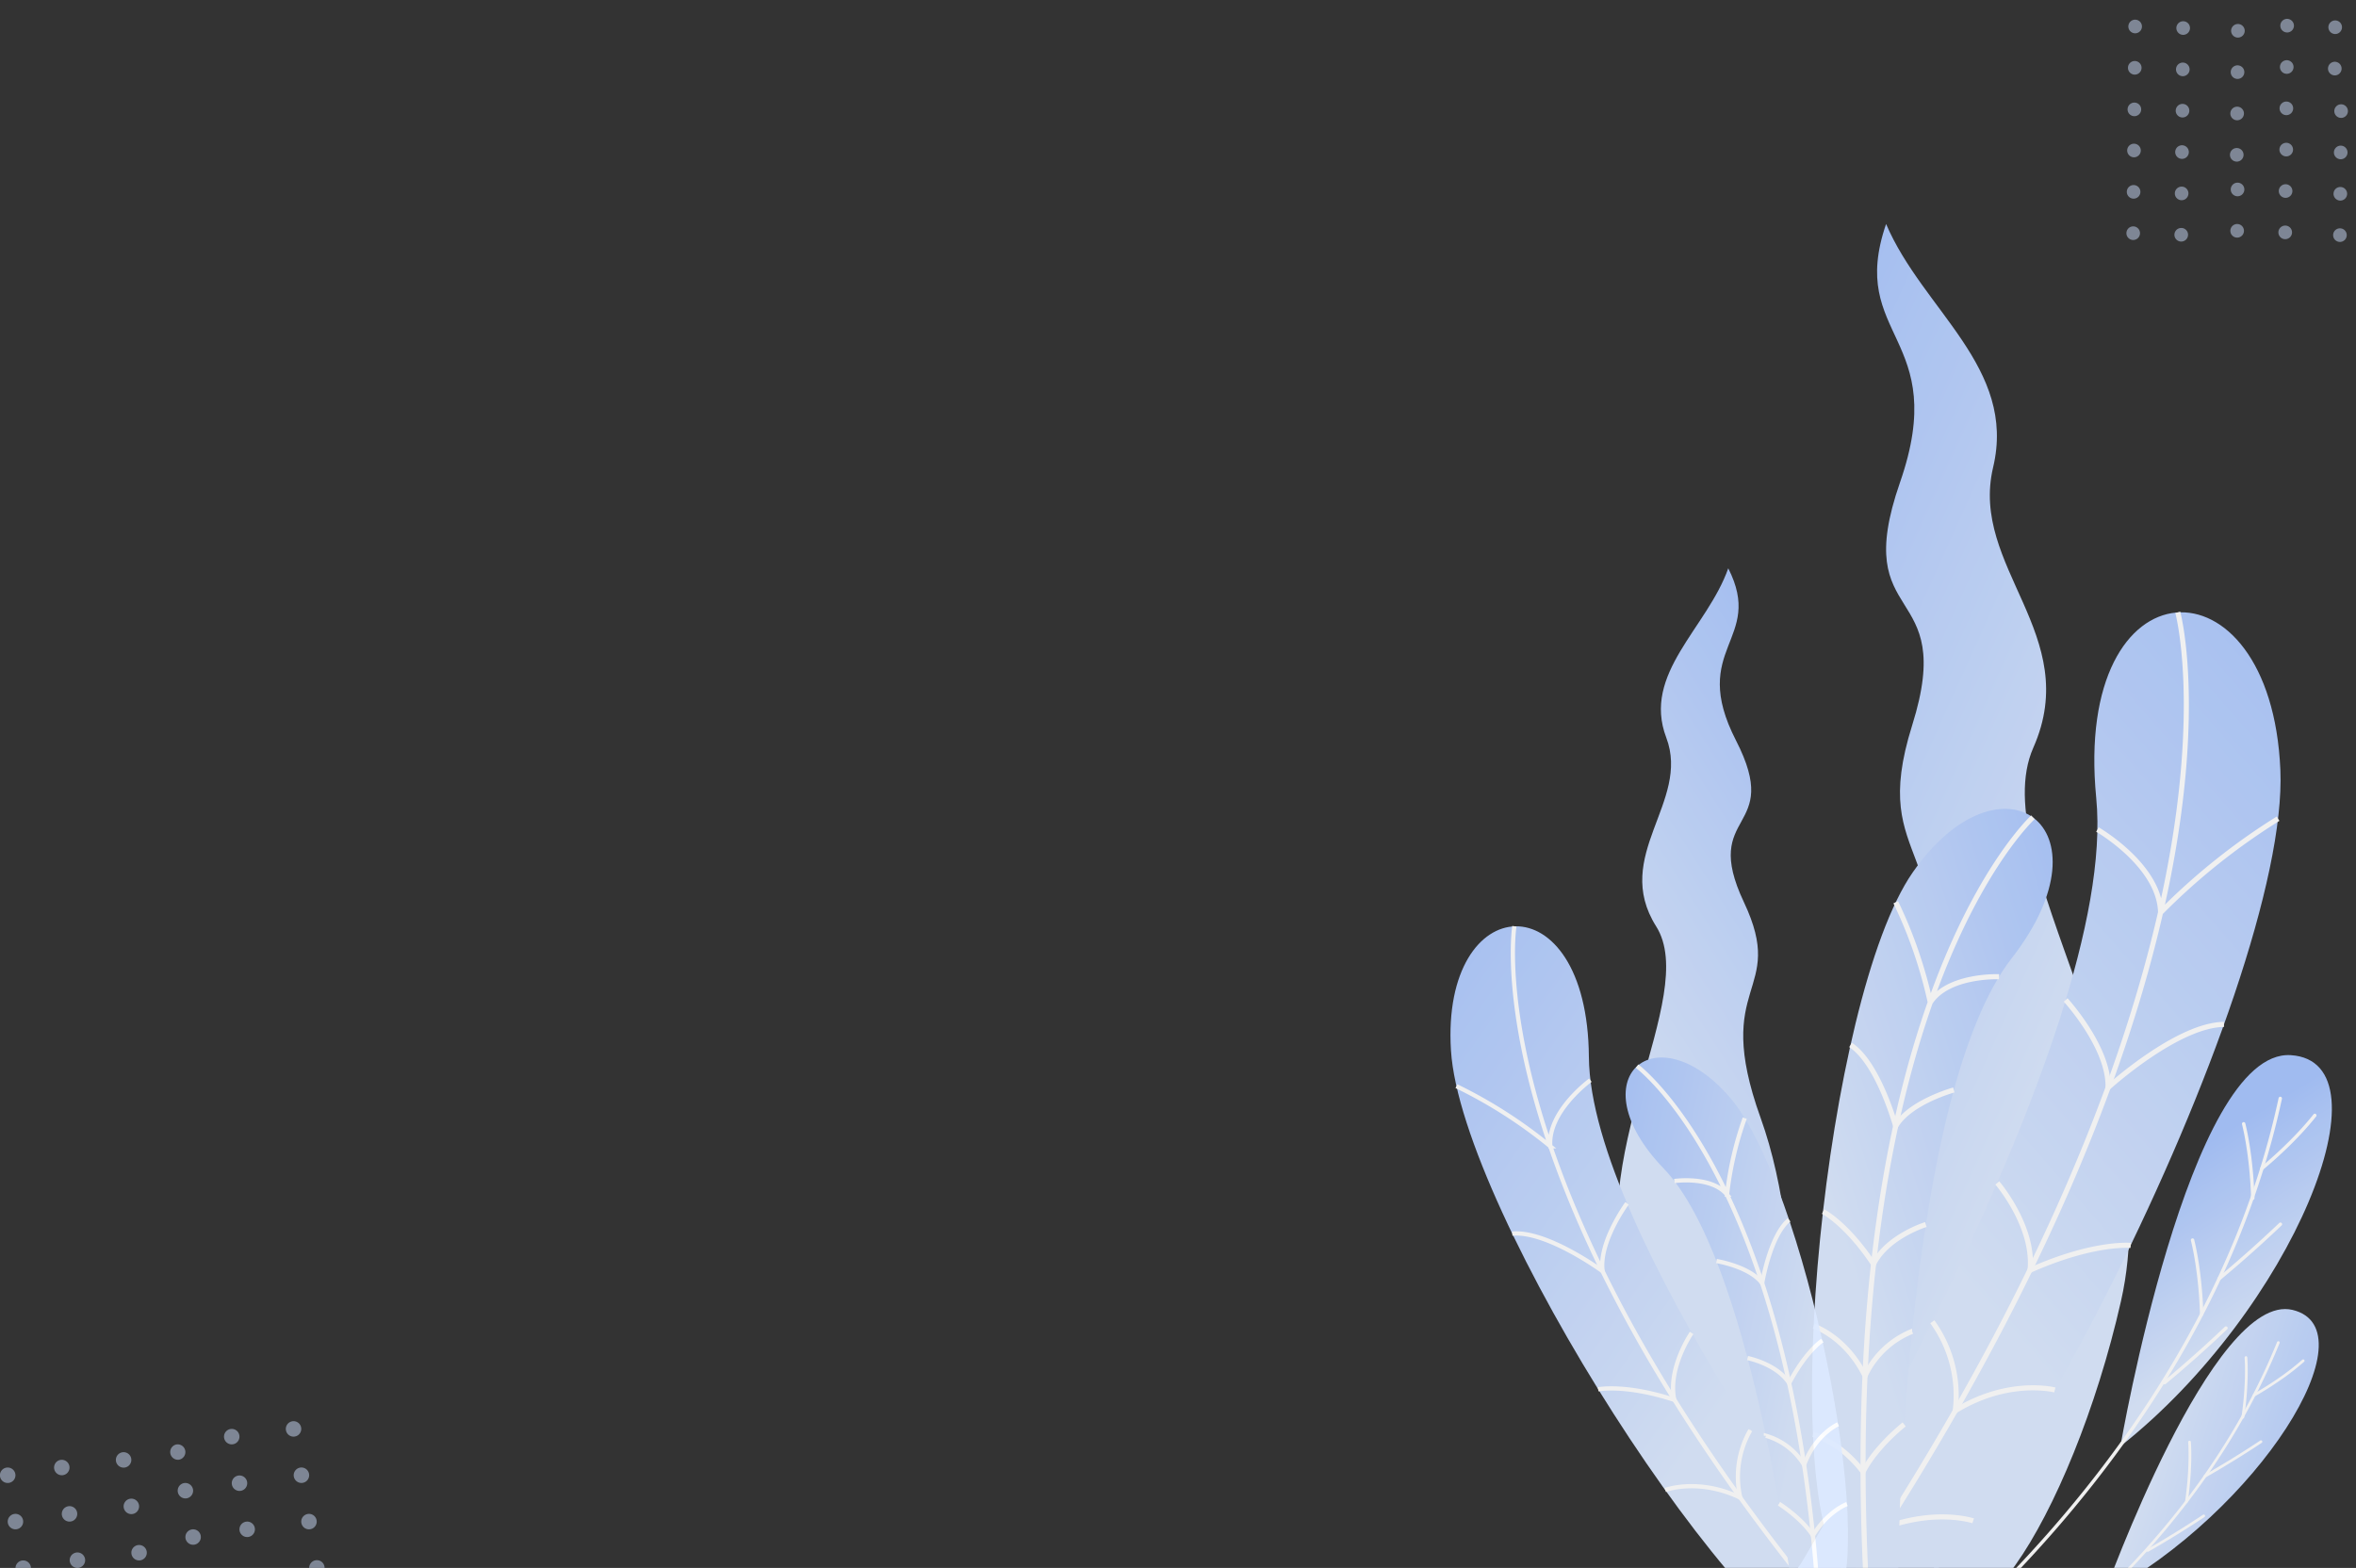 <svg width="305" height="203" fill="none" xmlns="http://www.w3.org/2000/svg"><rect width="100%" height="100%" fill="#333333" stroke="none"/><g opacity=".923"><path d="M249.892 200.381s-7.396-36.82-1.31-64.417c6.085-27.597-6.95-23.259-1.037-42.066 5.912-18.807-8.167-12.495-1.578-31.438 6.59-18.944-6.863-18.743-1.8-33.46 4.76 11.156 16.924 18.59 13.856 31.503-3.068 12.912 11.66 21.702 5.207 36.29-6.453 14.589 17.688 43.67 11.35 71.644-6.337 27.974-21.864 52.491-24.688 31.944z" fill="url(#paint0_linear)"/><path d="M233.122 202.47s41.266-68.193 38.249-99.154c-3.018-30.96 22.628-31.846 23.838-3.644 1.209 28.202-39.61 109.676-57.838 115.408-18.227 5.733-4.249-12.61-4.249-12.61z" fill="url(#paint1_linear)"/><path d="M281.929 79.277s13.035 47.798-50.362 136.912M271.529 107.4s8.052 4.645 8.174 10.752a83.325 83.325 0 0115.21-12.157" stroke="#fff" stroke-width=".66"/><path d="M267.417 129.466s5.661 6.193 5.481 11.35c0 0 8.915-8.109 15.008-8.189m-29.34 20.525s4.84 5.647 4.235 11.307c8.296-3.694 13.035-3.212 13.035-3.212m-25.682 9.881a16.305 16.305 0 012.967 11.523c6.936-4.249 12.892-2.694 12.892-2.694m-23.773 6.403s2.247 6.215 1.728 11.429c6.734-2.492 11.472-.886 11.472-.886" stroke="#fff" stroke-width=".66"/><path d="M245.884 197.414s1.102-56.058 14.533-73.335c13.431-17.277-1.484-27.439-12.805-11.127-11.321 16.312-17.659 80.113-8.995 90.361 8.664 10.248 7.267-5.899 7.267-5.899z" fill="url(#paint2_linear)"/><path d="M263.175 105.815s-25.725 23.521-21.526 100.342m17.14-79.702s-6.532-.266-8.901 3.32a58.701 58.701 0 00-4.472-12.963" stroke="#fff" stroke-width=".66"/><path d="M252.934 141.118s-5.689 1.556-7.526 4.689c0 0-2.247-8.174-5.84-10.515m9.744 23.247s-4.998 1.541-6.77 5.128c-3.543-5.315-6.539-6.806-6.539-6.806m11.537 15.513a11.466 11.466 0 00-6.1 5.761c-2.528-5.127-6.654-6.445-6.654-6.445m11.724 12.725s-3.665 2.881-5.322 6.143c-3.068-4.004-6.481-4.839-6.481-4.839" stroke="#fff" stroke-width=".66"/></g><g opacity=".923"><path opacity=".522" fill-rule="evenodd" clip-rule="evenodd" d="M38.538 185.843a1 1 0 00.446-1.019.995.995 0 00-1.153-.809 1.001 1.001 0 00-.405 1.804 1 1 0 001.112.024zm-7.553-.013a1 1 0 11-1.152-.815.994.994 0 011.152.815zm-7.82 3.156a1 1 0 00.821-1.15.996.996 0 00-1.152-.821 1 1 0 00.331 1.971zm-6.178-.143a1 1 0 11-1.975.314 1 1 0 011.975-.314zm-8.464 2.009a1 1 0 00.464-1.014 1.007 1.007 0 00-1.134-.828 1 1 0 10.67 1.842zm-7.365 1.135a1 1 0 00.83-1.139 1.006 1.006 0 00-1.159-.834 1 1 0 00.329 1.973zm1.827 4.843a1 1 0 11-1.153-.815.994.994 0 011.153.815zm6.549.016a1 1 0 00.451-1.016.995.995 0 00-1.153-.815 1 1 0 10.702 1.831zm8.451-2.016a1 1 0 11-1.97.34 1 1 0 011.97-.34zm6.186-.845a1 1 0 00.814-1.156 1.013 1.013 0 00-1.159-.816 1.001 1.001 0 00.345 1.972zm7.814-2.155a1 1 0 11-1.97.34 1 1 0 011.97-.34zm7.186.155a1 1 0 10-.342-1.97 1 1 0 00.342 1.97zM3.985 202.83a1 1 0 11-1.97.34 1 1 0 011.97-.34zm6.186.155a1 1 0 10-.342-1.97 1 1 0 00.342 1.97zm8.814-2.155a.999.999 0 11-1.968.34.999.999 0 011.968-.34zm6.549-.985a.999.999 0 10-1.066-1.69.999.999 0 001.066 1.69zm7.451-2.015a1 1 0 11-1.152-.815.994.994 0 011.152.815zm7.549.016a1 1 0 00.451-1.016.995.995 0 00-1.152-.815 1 1 0 10.701 1.831zM4.985 208.83a1 1 0 11-1.153-.815.994.994 0 011.153.815zm6.549.016a1 1 0 00.451-1.016.995.995 0 00-1.152-.815 1 1 0 10.701 1.831zm8.451-2.016a1 1 0 11-1.97.34 1 1 0 011.97-.34zm6.186-.845a1 1 0 10-.342-1.97 1 1 0 00.342 1.97zm8.814-2.155a1 1 0 11-1.97.34 1 1 0 011.97-.34zm6.186.155a1 1 0 10-.342-1.97 1 1 0 00.342 1.97zM5.985 214.83a1 1 0 11-1.97.34 1 1 0 011.97-.34zm6.549.015a1 1 0 10-1.067-1.69 1 1 0 001.067 1.69zm8.451-2.015a.999.999 0 11-1.968.34.999.999 0 011.968-.34zm6.549-.985a.999.999 0 10-1.066-1.69.999.999 0 001.066 1.69zm8.451-2.015a.999.999 0 11-1.968.34.999.999 0 011.968-.34zm6.549.015a.999.999 0 10-1.066-1.69.999.999 0 001.066 1.69zM6.985 220.83a.999.999 0 11-1.968.34.999.999 0 011.968-.34zm6.186.155a1 1 0 10-.342-1.97 1 1 0 00.342 1.97zm8.814-3.155a1 1 0 11-1.97.34 1 1 0 011.97-.34zm6.186.155a1 1 0 10-.342-1.97 1 1 0 00.342 1.97zm8.814-2.155a1 1 0 11-1.97.34 1 1 0 011.97-.34zm6.186.155a1 1 0 10-.342-1.97 1 1 0 00.342 1.97zM7.985 226.83a1 1 0 11-1.97.34 1 1 0 011.97-.34zm6.549.016a1 1 0 00.451-1.016.995.995 0 00-1.152-.815 1 1 0 10.701 1.831zm8.451-3.016a1 1 0 11-1.152-.815.994.994 0 011.152.815zm6.549.015a.999.999 0 10-1.066-1.69.999.999 0 001.066 1.69zm8.451-2.015a.999.999 0 11-1.968.34.999.999 0 011.968-.34zm6.549.015a.999.999 0 10-1.066-1.69.999.999 0 001.066 1.69z" fill="url(#paint3_linear)"/><path d="M274.501 187.25s8.836-51.484 22.057-50.64c13.222.845.262 32.981-22.057 50.64z" fill="url(#paint4_linear)"/><path fill-rule="evenodd" clip-rule="evenodd" d="M294.981 142.168c-6.094 28.435-23.436 49.767-34.159 61.03a.22.22 0 00.319.304c10.749-11.293 28.147-32.682 34.271-61.242a.22.22 0 00-.431-.092z" fill="#fff"/><path fill-rule="evenodd" clip-rule="evenodd" d="M288.016 171.787a158.402 158.402 0 01-7.935 7.059.22.22 0 00-.028.309.218.218 0 00.31.029 159.149 159.149 0 007.956-7.078.22.22 0 10-.303-.319zm7.046-13.445a159.295 159.295 0 01-7.935 7.059.22.22 0 00.281.338 159.572 159.572 0 007.958-7.079.22.22 0 10-.304-.318zm4.434-14.067c-.883 1.118-1.952 2.294-3.091 3.432a55.724 55.724 0 01-3.722 3.397.221.221 0 00-.029.31.22.22 0 00.31.029 56.642 56.642 0 003.752-3.424c1.149-1.149 2.229-2.335 3.126-3.472a.22.22 0 10-.346-.272zm-9.252 1.278c.694 2.854 1.086 6.483 1.176 9.576a.22.22 0 00.44-.013c-.092-3.121-.484-6.767-1.188-9.667a.22.22 0 00-.428.104zm-6.617 15.051c.694 2.855 1.085 6.482 1.175 9.575a.222.222 0 00.227.215.222.222 0 00.213-.228c-.092-3.12-.483-6.766-1.187-9.666a.22.22 0 00-.428.104z" fill="#fff"/></g><g opacity=".923"><path opacity=".522" fill-rule="evenodd" clip-rule="evenodd" d="M309.779-.658a.88.88 0 10-.672-1.625.88.88 0 00.672 1.625zm-6.543-1.165a.88.88 0 11-1.76-.006.88.88 0 011.76.006zm-7.26 1.54a.88.88 0 10.016-1.76.88.88 0 00-.016 1.76zm-5.332-1.068a.88.88 0 11-1.758-.028.88.88 0 011.758.028zm-7.642.448a.882.882 0 00.557-.808.88.88 0 10-.557.808zm-6.557-.142a.88.88 0 10.029-1.76.88.88 0 00-.029 1.76zm.844 4.476a.878.878 0 01-1.505.616.88.88 0 111.505-.616zm5.673 1.014a.878.878 0 00.546-.811.874.874 0 00-.874-.882.88.88 0 10.328 1.693zm7.632-.455a.88.88 0 11-1.76-.007.88.88 0 011.76.007zm5.49.213a.881.881 0 00.883-.877.891.891 0 00-.88-.885.88.88 0 00-.003 1.762zm7.102-.674a.88.88 0 11-1.76-.007.88.88 0 011.76.007zm6.203 1.233a.881.881 0 00.883-.877.88.88 0 10-.883.877zm-32.15 4.022a.88.88 0 11-1.76-.007.88.88 0 011.76.007zm5.337 1.08a.88.88 0 10.004-1.761.88.88 0 00-.004 1.76zm7.968-.522a.88.88 0 11-1.76-.006.88.88 0 011.76.006zm5.826.148a.88.88 0 10-.669-1.629.88.88 0 00.669 1.629zm6.765-.608a.878.878 0 01-1.505.616.88.88 0 111.505-.616zm6.54 1.167a.88.88 0 10-.668-1.628.88.88 0 00.668 1.628zm-32.486 4.087a.88.88 0 11-1.759-.006.88.88 0 011.759.006zm5.673 1.014a.88.88 0 10-.668-1.628.88.88 0 00.668 1.628zm7.632-.455a.88.88 0 11-1.76-.007.88.88 0 011.76.007zm5.49.213a.88.88 0 10.004-1.76.88.88 0 00-.004 1.76zm7.968-.52a.88.88 0 11-1.76-.008.88.88 0 011.76.008zm5.337 1.079a.88.88 0 10.004-1.76.88.88 0 00-.004 1.76zm-32.15 4.022a.88.88 0 11-1.76-.008.88.88 0 011.76.008zm5.673 1.014a.88.88 0 10-.67-1.63.88.88 0 00.67 1.63zm7.632-.456a.88.88 0 11-1.76-.005.88.88 0 011.76.005zm5.825.148a.88.88 0 10-.665-1.628.88.88 0 00.665 1.628zm7.633-.456a.88.88 0 11-1.76-.005.88.88 0 011.76.005zm5.672 1.015a.88.88 0 10-.665-1.629.88.88 0 00.665 1.629zm-32.486 4.087a.879.879 0 01-1.505.616.881.881 0 01.631-1.499.88.88 0 01.874.883zm5.337 1.08a.88.88 0 10.005-1.76.88.88 0 00-.005 1.76zm8.121-1.387a.88.88 0 11-1.76-.007.88.88 0 011.76.006zm5.337 1.08a.881.881 0 00.883-.877.88.88 0 10-.883.877zm7.968-.521a.88.88 0 11-1.76-.007.88.88 0 011.76.007zm5.337 1.08a.88.88 0 10.005-1.762.88.88 0 00-.005 1.761zm-32.15 4.021a.88.88 0 11-1.76-.007.88.88 0 011.76.007zm5.673 1.014a.878.878 0 00.546-.811.872.872 0 00-.874-.882.88.88 0 10.328 1.693zm7.785-1.322a.88.88 0 11-1.76-.006.88.88 0 011.76.006zm5.673 1.014a.879.879 0 00-.328-1.694.88.88 0 10.328 1.694zm7.632-.455a.88.88 0 11-1.76-.006.88.88 0 011.76.006zm5.673 1.014a.879.879 0 00-.328-1.694.88.88 0 10.328 1.694z" fill="url(#paint5_linear)"/><path d="M272.384 206.429s14.113-39.334 24.412-36.833c10.3 2.502-4.375 26.021-24.412 36.833z" fill="url(#paint6_linear)"/><path fill-rule="evenodd" clip-rule="evenodd" d="M294.781 173.756c-8.751 21.556-25.377 35.953-35.389 43.337a.176.176 0 00.208.284c10.038-7.404 26.716-21.839 35.508-43.488a.176.176 0 10-.327-.133z" fill="#fff"/><path fill-rule="evenodd" clip-rule="evenodd" d="M285.18 196.124a126.928 126.928 0 01-7.233 4.459.176.176 0 00.175.305 126.823 126.823 0 007.252-4.471.176.176 0 10-.194-.293zm7.418-9.614a126.58 126.58 0 01-7.232 4.459.176.176 0 00-.065.24.176.176 0 00.24.065 126.823 126.823 0 007.252-4.471.176.176 0 10-.195-.293zm5.448-10.467a32.2 32.2 0 01-2.912 2.275 44.708 44.708 0 01-3.404 2.159.176.176 0 00.174.306 44.94 44.94 0 003.432-2.177 32.395 32.395 0 002.944-2.3.177.177 0 00.015-.249.178.178 0 00-.249-.014zm-7.466-.278c.15 2.345-.046 5.258-.405 7.708a.177.177 0 00.349.051c.361-2.472.559-5.399.407-7.781a.176.176 0 00-.351.022zm-7.305 10.939c.151 2.345-.046 5.257-.404 7.707a.177.177 0 00.149.2.177.177 0 00.199-.149c.361-2.471.56-5.398.408-7.781a.177.177 0 00-.352.023z" fill="#fff"/></g><g opacity=".923"><path d="M231.437 187.469s2.891-24.947-3.515-42.743c-6.406-17.797 3.505-15.935-2.162-27.926-5.668-11.992 5.151-8.905-1.025-20.934-6.176-12.03 3.755-12.939-1.001-22.288-2.733 7.753-11.183 13.617-8.023 21.927 3.16 8.31-7.085 15.269-1.313 24.426 5.772 9.158-10.001 30.278-3.382 48.305 6.618 18.027 19.77 33.053 20.421 19.233z" fill="url(#paint7_linear)"/><path d="M241.569 206.957s-35.704-47.074-35.878-70.131c-.175-23.057-19.149-21.723-17.855-.839 1.293 20.883 37.697 77.781 51.578 80.595 13.881 2.814 2.155-9.625 2.155-9.625z" fill="url(#paint8_linear)"/><path d="M196.045 119.923s-5.906 36.245 47.734 97.027m-37.889-77.101s-5.575 4.048-5.192 8.559a61.777 61.777 0 00-12.155-7.783" stroke="#fff" stroke-width=".55"/><path d="M210.631 155.797s-3.693 5.004-3.16 8.791c0 0-7.201-5.287-11.699-4.873m23.219 12.857s-3.13 4.537-2.245 8.663c-6.402-2.08-9.858-1.357-9.858-1.357m19.697 5.294a12.085 12.085 0 00-1.294 8.724c-5.442-2.595-9.712-.987-9.712-.987m18.021 2.878s-1.175 4.756-.389 8.559c-5.157-1.315-8.526.236-8.526.236" stroke="#fff" stroke-width=".55"/><path d="M231.77 204.219s-5.156-41.24-16.396-52.936c-11.24-11.695-1.032-20.342 8.578-9.194 9.609 11.147 19.224 57.689 13.632 65.915-5.593 8.226-5.814-3.785-5.814-3.785z" fill="url(#paint9_linear)"/><path d="M211.926 138.033s20.786 15.346 23.643 72.303m-18.811-57.427s4.795-.702 6.819 1.758a43.504 43.504 0 012.293-9.903" stroke="#fff" stroke-width=".55"/><path d="M222.211 163.265s4.314.705 5.911 2.873c0 0 1.023-6.2 3.491-8.204m-5.382 17.892s3.804.749 5.388 3.256c2.2-4.193 4.293-5.524 4.293-5.524m-7.303 12.33a8.5 8.5 0 014.943 3.774c1.466-3.976 4.406-5.267 4.406-5.267m-7.657 10.289s2.925 1.84 4.399 4.117c1.952-3.19 4.403-4.07 4.403-4.07" stroke="#fff" stroke-width=".55"/></g><defs><linearGradient id="paint0_linear" x1="234.632" y1="29.663" x2="302.303" y2="60.15" gradientUnits="userSpaceOnUse"><stop stop-color="#A9C6FF"/><stop offset="1" stop-color="#DCE9FF"/></linearGradient><linearGradient id="paint1_linear" x1="261.988" y1="25.175" x2="187.705" y2="90.293" gradientUnits="userSpaceOnUse"><stop stop-color="#A9C6FF"/><stop offset="1" stop-color="#DCE9FF"/></linearGradient><linearGradient id="paint2_linear" x1="253.567" y1="53.055" x2="209.119" y2="66.999" gradientUnits="userSpaceOnUse"><stop stop-color="#A9C6FF"/><stop offset="1" stop-color="#DCE9FF"/></linearGradient><linearGradient id="paint3_linear" x1="536.634" y1="1734.13" x2="1014.9" y2="-1.002" gradientUnits="userSpaceOnUse"><stop stop-color="#A9C6FF"/><stop offset="1" stop-color="#DCE9FF"/></linearGradient><linearGradient id="paint4_linear" x1="280.426" y1="151.144" x2="293.049" y2="171.773" gradientUnits="userSpaceOnUse"><stop stop-color="#A9C6FF"/><stop offset="1" stop-color="#DCE9FF"/></linearGradient><linearGradient id="paint5_linear" x1="504.849" y1="1417.25" x2="1184.47" y2="-13.386" gradientUnits="userSpaceOnUse"><stop stop-color="#A9C6FF"/><stop offset="1" stop-color="#DCE9FF"/></linearGradient><linearGradient id="paint6_linear" x1="315.803" y1="165.543" x2="288.924" y2="157.066" gradientUnits="userSpaceOnUse"><stop stop-color="#A9C6FF"/><stop offset="1" stop-color="#DCE9FF"/></linearGradient><linearGradient id="paint7_linear" x1="230.809" y1="73.277" x2="185.395" y2="102.37" gradientUnits="userSpaceOnUse"><stop stop-color="#A9C6FF"/><stop offset="1" stop-color="#DCE9FF"/></linearGradient><linearGradient id="paint8_linear" x1="206.553" y1="78.496" x2="266.358" y2="120.743" gradientUnits="userSpaceOnUse"><stop stop-color="#A9C6FF"/><stop offset="1" stop-color="#DCE9FF"/></linearGradient><linearGradient id="paint9_linear" x1="214.921" y1="98.395" x2="248.767" y2="105.231" gradientUnits="userSpaceOnUse"><stop stop-color="#A9C6FF"/><stop offset="1" stop-color="#DCE9FF"/></linearGradient></defs></svg>